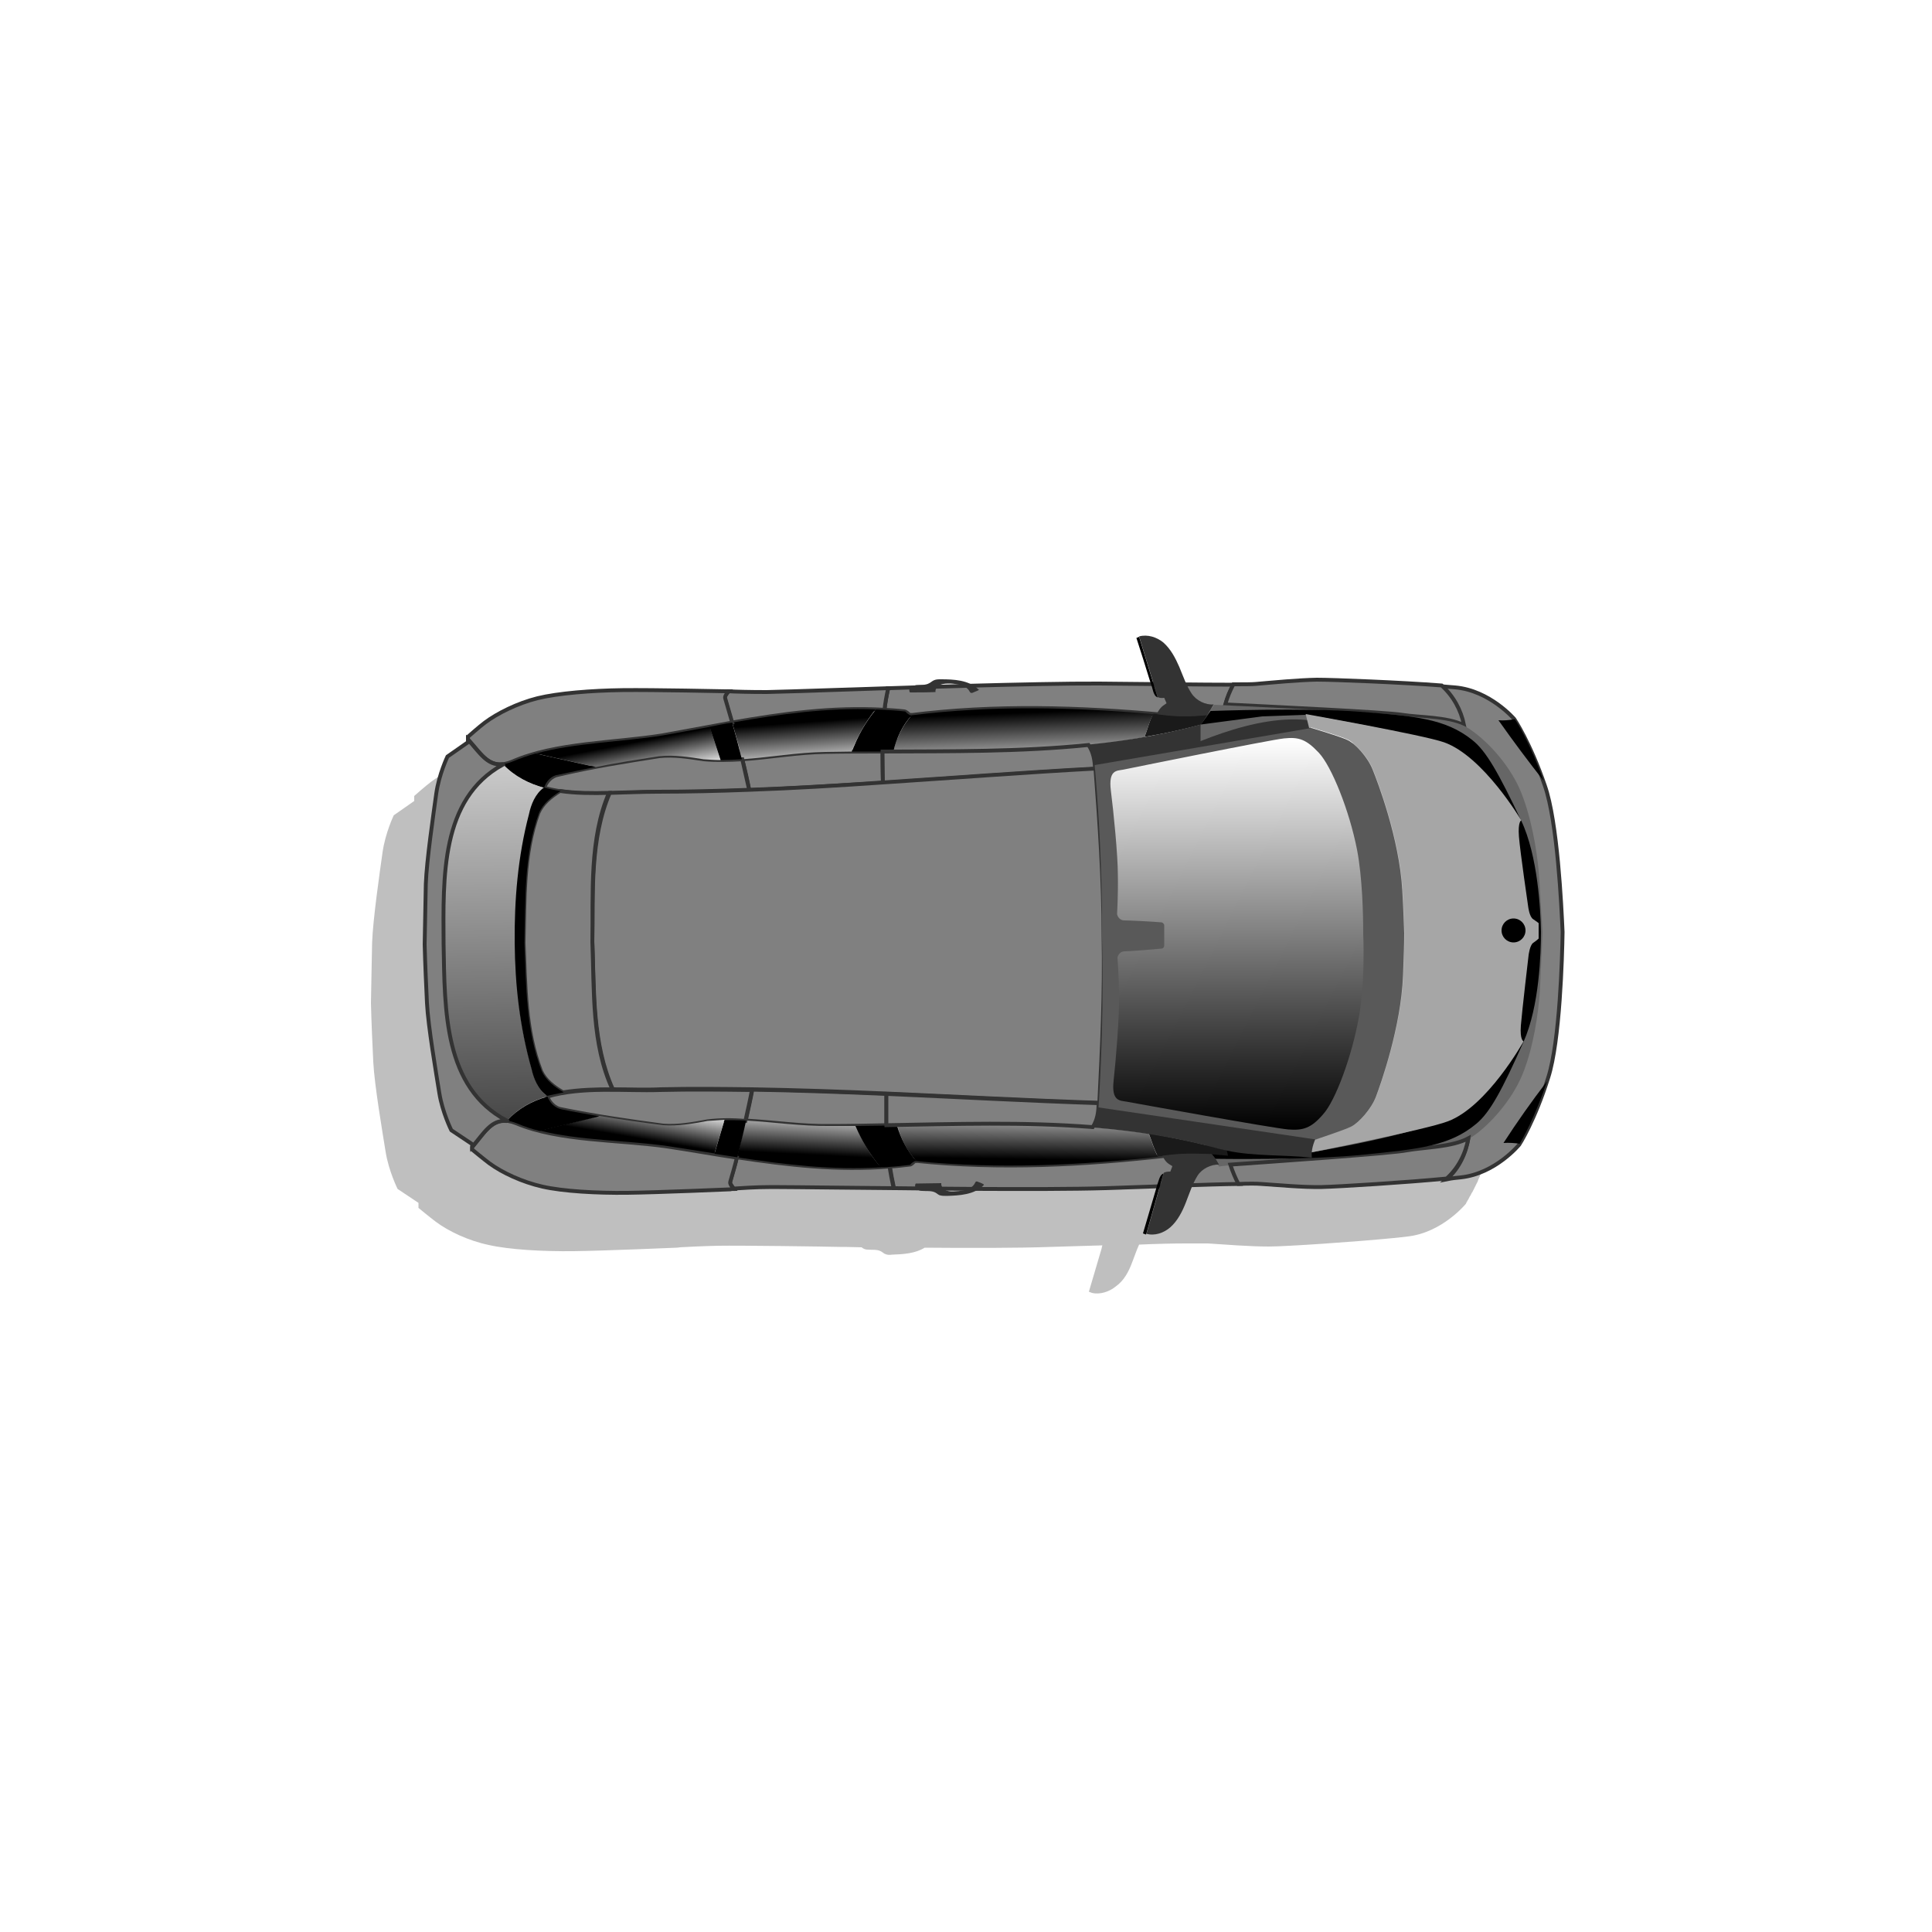 <?xml version="1.0" encoding="utf-8"?>
<!-- Generator: Adobe Illustrator 17.1.0, SVG Export Plug-In . SVG Version: 6.00 Build 0)  -->
<!DOCTYPE svg PUBLIC "-//W3C//DTD SVG 1.1//EN" "http://www.w3.org/Graphics/SVG/1.1/DTD/svg11.dtd">
<svg version="1.1" id="Слой_1" xmlns="http://www.w3.org/2000/svg" xmlns:xlink="http://www.w3.org/1999/xlink" x="0px" y="0px"
	 viewBox="0 0 500 500" enable-background="new 0 0 500 500" xml:space="preserve">
<g id="XMLID_4_">
	<path id="XMLID_3_" fill="#BFBFBF" d="M293,326.7c0.6-1.5,1.1-3.1,1.8-4.6c4.6-0.2,8.8-0.3,12-0.3c2.6,0,4.6,0,5.8,0
		c4.6,0.3,10.8,0.8,15.8,0.8c4.4,0,22.1-1.2,32.3-2.2c1.3-0.1,2.5-0.3,3.6-0.4c9-1,15.1-8.5,15.1-8.5s0-0.1,0.1-0.2l0,0
		c0,0,0,0,0-0.1c0,0,0-0.1,0.1-0.1c0-0.1,0.1-0.1,0.1-0.2c0-0.1,0.1-0.1,0.1-0.2c0.1-0.1,0.1-0.2,0.2-0.3c0-0.1,0.1-0.1,0.1-0.2
		c0.1-0.2,0.2-0.4,0.3-0.6c0,0,0-0.1,0.1-0.1c0.1-0.2,0.2-0.4,0.3-0.6c0-0.1,0.1-0.2,0.2-0.3c0.1-0.2,0.2-0.4,0.3-0.6
		c0.1-0.1,0.1-0.2,0.2-0.4c0.1-0.2,0.2-0.4,0.3-0.6c0.1-0.1,0.1-0.3,0.2-0.4c0.1-0.2,0.2-0.4,0.3-0.6c0.1-0.2,0.2-0.3,0.2-0.5
		c0.1-0.2,0.2-0.5,0.3-0.7c0.1-0.2,0.2-0.3,0.2-0.5c0.1-0.3,0.3-0.6,0.4-0.9c0.1-0.2,0.1-0.3,0.2-0.5c0.2-0.5,0.4-0.9,0.6-1.5
		c0-0.1,0.1-0.2,0.1-0.3c0.2-0.4,0.3-0.8,0.5-1.2c0.1-0.2,0.2-0.4,0.2-0.6c0.1-0.3,0.3-0.7,0.4-1.1c0.1-0.2,0.2-0.5,0.3-0.7
		c0.1-0.3,0.3-0.7,0.4-1.1c0.1-0.3,0.2-0.5,0.3-0.8c0.1-0.2,0.1-0.3,0.2-0.5c0,0,0,0,0,0c0.1-0.4,0.2-0.7,0.4-1.1
		c3-9.4,3.6-31.1,3.7-37.6c-0.3-6.6-1.3-28.5-4.6-37.9c-0.1-0.4-0.3-0.7-0.4-1.1c0,0,0,0,0,0c-0.1-0.2-0.1-0.3-0.2-0.5
		c-0.1-0.3-0.2-0.5-0.3-0.8c-0.1-0.4-0.3-0.7-0.4-1.1c-0.1-0.2-0.2-0.5-0.3-0.7c-0.1-0.4-0.3-0.7-0.4-1c-0.1-0.2-0.2-0.4-0.3-0.6
		c-0.2-0.4-0.3-0.8-0.5-1.2c0-0.1-0.1-0.2-0.1-0.3c-0.2-0.5-0.4-1-0.6-1.4c-0.1-0.2-0.1-0.3-0.2-0.5c-0.1-0.3-0.3-0.6-0.4-0.9
		c-0.1-0.2-0.2-0.3-0.2-0.5c-0.1-0.2-0.2-0.5-0.4-0.7c-0.1-0.2-0.2-0.3-0.2-0.5c-0.1-0.2-0.2-0.4-0.3-0.6c-0.1-0.1-0.1-0.3-0.2-0.4
		c-0.1-0.2-0.2-0.4-0.3-0.6c-0.1-0.1-0.1-0.2-0.2-0.4c-0.1-0.2-0.2-0.4-0.3-0.6c-0.1-0.1-0.1-0.2-0.2-0.3c-0.1-0.2-0.2-0.4-0.3-0.6
		c0,0,0-0.1-0.1-0.1c-0.1-0.2-0.2-0.4-0.4-0.6c0,0-0.1-0.1-0.1-0.1c-0.1-0.1-0.1-0.2-0.2-0.3c0-0.1-0.1-0.1-0.1-0.1
		c0-0.1-0.1-0.1-0.1-0.2c0,0,0-0.1-0.1-0.1c0,0,0,0,0-0.1l0,0c-0.1-0.1-0.1-0.2-0.1-0.2s-6.3-7.4-15.3-8.2c-1-0.1-2.3-0.2-3.6-0.3
		c-10.3-0.8-28-1.5-32.3-1.5c-5,0.1-11.1,0.7-15.8,1.1c-1.1,0.1-3.1,0.1-5.8,0.1c-3.2,0-7.4,0-12.1-0.1c-0.7-1.5-1.3-3-1.9-4.5
		c-1-2.3-2.2-4.6-4.1-6.3c-1.7-1.4-4.1-2.2-6.3-1.6c-0.3,0.1-0.5,0.2-0.8,0.3c1.4,4.3,2.2,6.9,3.5,11.1c0.1,0.2,0.2,0.5,0.3,0.8
		c-4.5-0.1-9.1-0.1-13.4-0.1c-8.1-0.1-21.2,0.2-32.6,0.5c-2.4-1.5-5.5-1.6-8.4-1.6c-0.7,0-1.3,0-1.9,0.3c-0.4,0.2-0.7,0.5-1.1,0.7
		c-1,0.6-2.3,0.4-3.4,0.5c-0.5,0.1-1,0.2-1.4,0.5c0,0-0.1,0.1-0.1,0.1c-3.2,0.1-5.2,0.2-5.2,0.2s-0.2,0-0.5,0
		c-3.6,0.1-26,0.9-31.4,1c-4.4,0-8.2-0.1-9.9-0.2c-0.6,0-0.9,0-0.9,0s-18.6-0.4-26.6-0.3c-8,0.1-16.7,0.8-22,2.1
		c-5.2,1.3-10.4,3.9-13.6,6.3c-1.6,1.2-4.4,3.7-4.4,3.7l0,0.6l0,0.7l-5.3,3.7c0,0-2.2,4.6-2.9,9.6s-2.5,17.4-2.7,23.4
		c-0.1,3.9-0.2,11.3-0.3,15.6c0.1,4.3,0.4,11.3,0.6,15.2c0.3,6,2.4,18.3,3.2,23.3c0.8,5,3.1,9.6,3.1,9.6l5.4,3.6l0,0.7l0,0.6
		c0,0,2.9,2.4,4.5,3.6c3.2,2.4,8.4,4.9,13.7,6c5.3,1.2,13.9,1.7,22,1.6c8-0.1,26.6-0.9,26.6-0.9s0.3,0,0.9-0.1
		c1.7-0.1,5.5-0.3,9.9-0.4c5.4-0.1,27.8,0.2,31.4,0.3c0.3,0,0.5,0,0.5,0s2,0,5.2,0.1c0,0,0.1,0.1,0.1,0.1c0.4,0.3,0.9,0.5,1.4,0.5
		c1.2,0.1,2.4-0.1,3.4,0.4c0.4,0.2,0.7,0.5,1.1,0.7c0.6,0.3,1.3,0.3,1.9,0.2c2.9-0.1,6-0.3,8.4-1.8c11.4,0.1,24.5,0.1,32.6-0.2
		c4.4-0.1,8.9-0.3,13.4-0.4c-0.1,0.3-0.2,0.6-0.2,0.8c-1.3,4.3-2,6.9-3.3,11.2c0.3,0.1,0.5,0.2,0.8,0.3c2.1,0.5,4.5-0.3,6.2-1.7
		C290.9,331.4,292.1,329.1,293,326.7z"/>
	<g id="XMLID_164_">
		<path id="XMLID_258_" fill="#808080" stroke="#333333" stroke-miterlimit="10" d="M378.1,304.7c9-1,15.1-8.5,15.1-8.5
			s4-6.2,7.5-17.4c3-9.4,3.6-31.1,3.7-37.6c-0.3-6.6-1.3-28.5-4.6-37.9c-3.8-11.1-7.9-17.2-7.9-17.2s-6.3-7.4-15.3-8.2
			c-1-0.1-2.3-0.2-3.6-0.3c3.2,2.7,5.1,6.6,5.9,10.9c3.1,17.9,2.3,35.5,2.9,53c-0.2,17.5,0.9,34.8-1.7,52.7c-0.7,4.3-2.5,8.2-5.7,11
			C375.9,304.9,377.1,304.8,378.1,304.7z"/>
		<path id="XMLID_211_" fill="#808080" stroke="#333333" stroke-miterlimit="10" d="M235.5,185.1
			C236.3,184.9,235.6,185.1,235.5,185.1c22.1-2.8,43.8-2.1,65.9-0.1c5.2,0.6,10.2,0.2,15.2-0.4c0.5-2.6,1.3-5.1,2.7-7.4
			c-8.2,0-22.4-0.2-34.8-0.3c-16.4-0.1-54.2,1.2-54.2,1.2s-0.2,0-0.5,0c0,0.1,0,0.2,0,0.3c-0.4,1.8-0.7,3.5-0.9,5.3
			c1.7,0.1,3.4,0.2,5.1,0.4C234.6,184.2,234.9,184.6,235.5,185.1z"/>
		<path id="XMLID_202_" fill="#808080" stroke="#333333" stroke-miterlimit="10" d="M317.1,182.3c10,0.5,41.9,2,45.8,2.7
			c4.4,0.7,11.6,0.5,16,2.7c-0.8-4-2.8-7.6-5.8-10.3c-10.3-0.8-28-1.5-32.3-1.5c-5,0.1-11.1,0.7-15.8,1.1c-1.1,0.1-3.1,0.1-5.8,0.1
			C318.3,178.8,317.6,180.5,317.1,182.3z"/>
		<path id="XMLID_231_" fill="#1A1A1A" d="M314.5,186.5c0.6-0.2,1.2-0.3,1.8-0.5c0.1-0.5,0.2-0.9,0.3-1.4c-5,0.6-10,1-15.2,0.4
			c-1-0.1-1.9-0.2-2.9-0.3c-1.1,1.9-1.5,4-2.3,6C302.3,189.7,308.4,188.3,314.5,186.5z"/>
		
			<linearGradient id="XMLID_2_" gradientUnits="userSpaceOnUse" x1="201.195" y1="234.71" x2="184.653" y2="235.16" gradientTransform="matrix(1.092839e-002 1 -1 1.092839e-002 497.774 -2.784)">
			<stop  offset="0" style="stop-color:#FFFFFF"/>
			<stop  offset="1" style="stop-color:#000000"/>
		</linearGradient>
		<path id="XMLID_232_" fill="url(#XMLID_2_)" d="M296.2,190.8c0.8-2,1.2-4.1,2.3-6c-20.9-1.8-41.6-2.3-62.5,0.3
			c-2.4,2.6-4,5.9-4.8,9.4C252.9,194.4,274.7,194.6,296.2,190.8z"/>
		<path id="XMLID_208_" fill="#808080" stroke="#333333" stroke-miterlimit="10" d="M228.9,183.7c0.2-1.8,0.5-3.5,0.9-5.3
			c0-0.1,0-0.2,0-0.3c-3.6,0.1-26,0.9-31.4,1c-4.4,0-8.2-0.1-9.9-0.2c-0.5,0.7-1.1,1.3-0.9,1.9c0.6,2.1,1.2,4.1,1.8,6.2
			C202.6,184.7,215.5,182.9,228.9,183.7z"/>
		<path id="XMLID_210_" fill="#808080" stroke="#333333" stroke-miterlimit="10" d="M228.5,202.6c-0.1-2.7-0.1-5.4-0.1-8.1
			c-4.9,0-9.8,0-14.7,0.1c-7.2,0.1-14.4,1.4-21.6,1.9c0.7,2.7,1.3,5.3,1.8,8C205.4,204,217,203.3,228.5,202.6z"/>
		
			<linearGradient id="XMLID_5_" gradientUnits="userSpaceOnUse" x1="199.072" y1="290.812" x2="186.485" y2="291.593" gradientTransform="matrix(1.092839e-002 1 -1 1.092839e-002 497.774 -2.784)">
			<stop  offset="0" style="stop-color:#FFFFFF"/>
			<stop  offset="1" style="stop-color:#000000"/>
		</linearGradient>
		<path id="XMLID_229_" fill="url(#XMLID_5_)" d="M189.5,187c0.9,3.2,1.8,6.3,2.5,9.5c7.2-0.5,14.4-1.8,21.6-1.9
			c2.3,0,4.5-0.1,6.8-0.1c1.5-3.9,3.6-7.7,6.2-10.9C214.1,183.1,201.9,184.8,189.5,187z"/>
		<path id="XMLID_206_" d="M236,185.1c-0.1,0-0.2,0-0.4,0c0,0-0.1,0-0.4-0.2c-1-0.6-0.6-0.8-1.2-0.8c-1.7-0.2-3.4-0.3-5.1-0.4
			c-0.7,0-1.4-0.1-2.2-0.1c-2.7,3.2-4.8,7-6.2,10.9c2.6,0,5.2,0,7.9,0c0.9,0,1.9,0,2.8,0C232,191,233.6,187.6,236,185.1z"/>
		<path id="XMLID_207_" fill="#808080" stroke="#333333" stroke-miterlimit="10" d="M132.6,197.1c11.1-4.9,26.5-4.8,38.9-6.8
			c6.1-1.1,12.1-2.2,18-3.3c-0.6-2.1-1.2-4.1-1.8-6.2c-0.2-0.6,0.3-1.2,0.9-1.9c-0.6,0-0.9,0-0.9,0s-18.6-0.4-26.6-0.3
			c-8,0.1-16.7,0.8-22,2.1c-5.2,1.3-10.4,3.9-13.6,6.3c-1.6,1.2-4.4,3.7-4.4,3.7l0,0.6C124.8,195.4,126.8,199.5,132.6,197.1z"/>
		<path id="XMLID_218_" fill="#808080" stroke="#333333" stroke-miterlimit="10" d="M182.1,196.5c-3.8-0.6-7.7-1.2-11.5-0.8
			c-8.9,1.4-17.2,2.7-26.1,4.8c-1.7,0.3-3,1.6-3.7,3.4c9.2,2.5,20.1,1,29.3,1.1c8,0,15.9-0.2,23.8-0.5c-0.6-2.7-1.2-5.3-1.8-8
			C188.7,196.7,185.4,196.8,182.1,196.5z"/>
		<path id="XMLID_228_" d="M192,196.5c-0.8-3.2-1.6-6.3-2.5-9.5c-2,0.3-3.9,0.7-5.9,1.1l2.8,8.6C188.3,196.7,190.2,196.6,192,196.5z
			"/>
		
			<linearGradient id="XMLID_6_" gradientUnits="userSpaceOnUse" x1="201.554" y1="336.213" x2="191.626" y2="338.014" gradientTransform="matrix(1.092839e-002 1 -1 1.092839e-002 497.774 -2.784)">
			<stop  offset="0" style="stop-color:#FFFFFF"/>
			<stop  offset="1" style="stop-color:#000000"/>
		</linearGradient>
		<path id="XMLID_227_" fill="url(#XMLID_6_)" d="M170.6,195.7c3.8-0.4,7.7,0.2,11.5,0.8c1.5,0.1,2.9,0.2,4.4,0.2l-2.8-8.6
			c-4,0.7-8,1.5-12.1,2.2c-10.3,1.7-22.7,1.9-32.9,4.7l15.5,3.5C159.5,197.4,164.9,196.6,170.6,195.7z"/>
		<path id="XMLID_230_" d="M144.5,200.5c3.3-0.7,6.5-1.4,9.6-2l-15.5-3.5c-2.1,0.6-4.1,1.3-6,2.1c-1,0.4-1.8,0.6-2.6,0.7
			c3.1,3.1,6.7,5,10.8,6.1C141.4,202.1,142.7,200.7,144.5,200.5z"/>
		<path id="XMLID_220_" fill="#808080" stroke="#333333" stroke-miterlimit="10" d="M228.4,194.5c0,2.7,0.1,5.4,0.1,8.1
			c18.3-1.2,36.5-2.6,54.9-3.6c-0.1-2.2-0.4-4.3-1.7-6.2C264,194.6,246.1,194.4,228.4,194.5z"/>
		<path id="XMLID_224_" fill="#333333" d="M297.7,196.2c6.1-1,11.9-2.1,17.8-3.1c7.9-1.4,15.8-2.8,24-4c-0.8-1.8-1.5-3.5-1.4-5.5
			c-7.4,1-14.7,0.6-21.8,2.3c-0.6,0.1-1.2,0.3-1.8,0.5c-10.8,3.3-21.8,5.2-32.8,6.3c1.3,1.9,1.6,4,1.7,6.2c0.1,0,0.2,0,0.3,0
			C288.5,198.6,292.9,196.9,297.7,196.2z"/>
		<path id="XMLID_205_" d="M399.5,202.1c-3.4-9.5-6.8-15.1-7.5-16c-1.4,0.3-2.8,0.4-4.2,0.3C391.6,191.8,395.5,197,399.5,202.1z"/>
		<path id="XMLID_150_" fill="#333333" d="M253.1,178.3c-2.5-2.3-6.2-2.5-9.6-2.5c-0.7,0-1.3,0-1.9,0.3c-0.4,0.2-0.7,0.5-1.1,0.7
			c-1,0.6-2.3,0.4-3.4,0.5c-0.5,0.1-1,0.2-1.4,0.5s-0.5,1-0.2,1.4c2.2,0,4.4,0,6.6-0.1c-0.1-0.8,0.5-1.6,1.3-1.9
			c0.8-0.3,1.6-0.3,2.5-0.3c1.9,0.1,4.1,0.4,5,2c0.1,0.2,0.2,0.4,0.4,0.4c0.2,0.1,0.4,0,0.6-0.1c0.4-0.2,0.8-0.3,1.2-0.5
			c0.1-0.1,0.3-0.2,0.2-0.3c0-0.1-0.3,0-0.2,0.1"/>
		<path id="XMLID_223_" fill="#333333" d="M312.3,185.1c0.6-0.6,0.9-1.3,1.2-1.8c0.3-0.6,0.6-1,0.6-1c-2.1,0.2-4.5-1-5.7-2.8
			c-1.4-2.1-2.2-4.5-3.2-6.9c-1-2.3-2.2-4.6-4.1-6.3c-1.7-1.4-4.1-2.2-6.3-1.6l4.8,15.7c0.4,0.2,0.9,0.3,1.7,0.2
			c0.2,0.4,0.4,1,0.6,1.4c-1.5,1-1.6,1.2-2.6,2.8C304.5,185.6,307.8,185.5,312.3,185.1z"/>
		<path id="XMLID_233_" d="M294.1,165.1c1.4,4.3,2.2,6.9,3.5,11.1c0.3,0.8,0.7,2.1,0.9,2.9c0.2,0.5,0.4,1.1,1.1,1.4l-4.8-15.7
			C294.6,164.9,294.4,165,294.1,165.1z"/>
		<path id="XMLID_255_" fill="#808080" stroke="#333333" stroke-miterlimit="10" d="M236.8,300.4
			C237.5,300.6,236.9,300.4,236.8,300.4c22.2,2.3,43.9,1.1,65.9-1.4c5.2-0.7,10.2-0.4,15.2,0.1c0.6,2.6,1.5,5,2.9,7.3
			c-8.2,0.1-22.4,0.7-34.8,1.1c-16.4,0.5-54.2,0-54.2,0s-0.2,0-0.5,0c0-0.1,0-0.2,0-0.3c-0.4-1.8-0.7-3.5-1-5.3
			c1.7-0.1,3.4-0.3,5.1-0.5C235.9,301.4,236.2,300.9,236.8,300.4z"/>
		<path id="XMLID_203_" fill="#666666" d="M364.2,297.8c4.7-0.9,12.6-0.8,16.8-3.6c4.2-2.8,10.1-9.1,13-16.1
			c2.9-7.1,4.1-15.8,4.5-21.3c0.2-3.6,0.5-10.9,0.7-15.5c-0.3-4.7-0.7-12.3-1-15.9c-0.5-5.5-1.9-14.2-4.9-21.2
			c-3.1-7-9.1-13.1-13.4-15.8c-4.3-2.7-12.2-2.4-16.9-3.2c-4.7-0.8-48.8-2.8-48.8-2.8l-3.5,5.3l0,4.1c14.6-5.8,32.8-10.1,43.8,2.8
			c11.3,12.9,13.1,30.4,14.1,47.2c-0.6,16.8-2.1,34-13.1,47.1c-10.7,13.1-29,9.2-43.7,3.7l0.1,4.1l3.6,5.2
			C315.4,301.6,359.5,298.7,364.2,297.8z"/>
		<path id="XMLID_253_" fill="#808080" stroke="#333333" stroke-miterlimit="10" d="M318.4,301.4c10-0.7,41.8-2.9,45.7-3.7
			c4.4-0.8,11.6-0.8,15.9-3.1c-0.7,4-2.6,7.7-5.6,10.4c-10.2,1-27.9,2.1-32.3,2.2c-5,0.1-11.1-0.5-15.8-0.8c-1.1-0.1-3.1-0.1-5.8,0
			C319.7,304.9,319,303.2,318.4,301.4z"/>
		<path id="XMLID_256_" d="M353.1,298.8c14-1.4,22.1-2.2,29-8c3.5-2.9,6.6-8.6,12.2-21.2c4.1-9.2,4.5-22.9,4.5-28.5
			c-0.1-5.6-0.8-19.6-5.1-28.7c-5.9-12.4-9.1-18.1-12.7-20.9c-7-5.6-15.1-6.2-29.1-7.3s-38.6-0.2-38.6-0.2l-2.5,3.5l15.9-2.1
			l11.2-0.4c0,0,32,4.8,37.8,9.5c5.8,4.7,14.5,14.5,15.9,19.3c1.1,3.8,2.6,20.7,3.3,27.5c-0.5,6.8-1.7,23.4-2.7,27.2
			c-1.2,4.8-9.7,14.8-15.4,19.6S339,298.3,339,298.3l-11.2-0.2l-16-1.7l2.6,3.5C314.5,299.9,339.1,300.3,353.1,298.8z"/>
		<path id="XMLID_252_" fill="#1A1A1A" d="M315.7,297.3c0.6,0.2,1.2,0.3,1.8,0.4c0.1,0.5,0.2,0.9,0.3,1.4c-5-0.5-10-0.8-15.2-0.1
			c-1,0.1-1.9,0.2-2.9,0.3c-1.1-1.9-1.6-4-2.4-6C303.5,294.4,309.6,295.6,315.7,297.3z"/>
		
			<linearGradient id="XMLID_7_" gradientUnits="userSpaceOnUse" x1="7971.699" y1="234.71" x2="7955.157" y2="235.16" gradientTransform="matrix(-1.092839e-002 -1 -1 1.092839e-002 587.997 8252.592)">
			<stop  offset="0" style="stop-color:#FFFFFF"/>
			<stop  offset="1" style="stop-color:#000000"/>
		</linearGradient>
		<path id="XMLID_251_" fill="url(#XMLID_7_)" d="M297.3,293.4c0.8,2,1.3,4.1,2.4,6c-20.9,2.2-41.5,3.2-62.5,1.1
			c-2.4-2.5-4.1-5.9-5-9.3C253.9,290.7,275.7,290.1,297.3,293.4z"/>
		<path id="XMLID_250_" fill="#808080" stroke="#333333" stroke-miterlimit="10" d="M230.2,301.9c0.3,1.8,0.6,3.5,1,5.3
			c0,0.1,0,0.2,0,0.3c-3.6,0-26-0.3-31.4-0.3c-4.4,0-8.2,0.3-9.9,0.4c-0.5-0.7-1.1-1.3-0.9-1.9c0.6-2.1,1.2-4.1,1.7-6.2
			C203.9,301.5,216.8,303,230.2,301.9z"/>
		<path id="XMLID_249_" fill="#808080" stroke="#333333" stroke-miterlimit="10" d="M229.4,283.1c0,2.7,0,5.4,0,8.1
			c-4.9,0.1-9.8,0.2-14.7,0.2c-7.2,0.1-14.5-1-21.7-1.4c0.6-2.7,1.2-5.3,1.7-8C206.3,282.2,217.8,282.6,229.4,283.1z"/>
		
			<linearGradient id="XMLID_8_" gradientUnits="userSpaceOnUse" x1="7969.576" y1="290.812" x2="7956.989" y2="291.593" gradientTransform="matrix(-1.092839e-002 -1 -1 1.092839e-002 587.997 8252.592)">
			<stop  offset="0" style="stop-color:#FFFFFF"/>
			<stop  offset="1" style="stop-color:#000000"/>
		</linearGradient>
		<path id="XMLID_248_" fill="url(#XMLID_8_)" d="M190.7,299.5c0.8-3.2,1.6-6.3,2.3-9.5c7.2,0.4,14.5,1.5,21.7,1.4
			c2.3,0,4.5,0,6.8,0c1.6,3.9,3.7,7.6,6.5,10.7C215.4,302.9,203.2,301.4,190.7,299.5z"/>
		<path id="XMLID_247_" d="M237.2,300.5c-0.1,0-0.2,0-0.4,0c0,0-0.1,0-0.4,0.2c-1,0.6-0.6,0.8-1.2,0.8c-1.7,0.2-3.4,0.4-5.1,0.5
			c-0.7,0.1-1.4,0.1-2.2,0.1c-2.7-3.2-4.9-6.9-6.5-10.7c2.6,0,5.2-0.1,7.9-0.1c0.9,0,1.9,0,2.8-0.1
			C233.1,294.6,234.8,297.9,237.2,300.5z"/>
		<path id="XMLID_246_" fill="#808080" stroke="#333333" stroke-miterlimit="10" d="M133.6,290.7c11.2,4.7,26.6,4.2,39,6
			c6.1,0.9,12.1,2,18.1,2.9c-0.5,2.1-1.1,4.1-1.7,6.2c-0.2,0.6,0.4,1.2,0.9,1.9c-0.6,0-0.9,0.1-0.9,0.1s-18.6,0.8-26.6,0.9
			c-8,0.1-16.7-0.4-22-1.6c-5.3-1.2-10.4-3.6-13.7-6c-1.6-1.2-4.5-3.6-4.5-3.6l0-0.6C125.9,292.5,127.8,288.4,133.6,290.7z"/>
		<path id="XMLID_245_" fill="#808080" stroke="#333333" stroke-miterlimit="10" d="M183.1,290.2c-3.8,0.7-7.6,1.4-11.5,1.1
			c-9-1.2-17.3-2.4-26.2-4.2c-1.7-0.2-3.1-1.6-3.8-3.3c9.1-2.7,20.1-1.4,29.2-1.7c8-0.2,15.9-0.1,23.8,0c-0.5,2.7-1.1,5.3-1.7,8
			C189.7,289.8,186.4,289.8,183.1,290.2z"/>
		<path id="XMLID_244_" d="M193.1,290c-0.7,3.2-1.5,6.4-2.3,9.5c-2-0.3-3.9-0.6-5.9-0.9l2.6-8.7C189.3,289.9,191.2,289.9,193.1,290z
			"/>
		
			<linearGradient id="XMLID_9_" gradientUnits="userSpaceOnUse" x1="7972.058" y1="336.213" x2="7962.129" y2="338.014" gradientTransform="matrix(-1.092839e-002 -1 -1 1.092839e-002 587.997 8252.592)">
			<stop  offset="0" style="stop-color:#FFFFFF"/>
			<stop  offset="1" style="stop-color:#000000"/>
		</linearGradient>
		<path id="XMLID_243_" fill="url(#XMLID_9_)" d="M171.6,291.2c3.8,0.3,7.7-0.4,11.5-1.1c1.5-0.1,2.9-0.2,4.4-0.3l-2.6,8.7
			c-4-0.6-8.1-1.3-12.2-1.9c-10.4-1.5-22.7-1.4-33-4l15.4-3.8C160.5,289.7,166,290.5,171.6,291.2z"/>
		<path id="XMLID_242_" d="M145.4,287.1c3.3,0.7,6.5,1.2,9.7,1.8l-15.4,3.8c-2.1-0.5-4.1-1.2-6-2c-1-0.4-1.8-0.6-2.6-0.6
			c3-3.2,6.6-5.2,10.6-6.3C142.3,285.5,143.7,286.8,145.4,287.1z"/>
		<path id="XMLID_209_" fill="#A6A6A6" d="M339,298.3c0,0,30.3-6,35.7-8.1c10.2-3.8,19.6-20.7,19.6-20.7s-1-0.3-0.7-4.1
			s2-18.2,2-18.2s0.3-2.6,1.2-3.2s1.4-1.1,1.4-1.1l0-1.8l0-2.2c0,0-0.5-0.4-1.4-1c-1-0.6-1.3-3.2-1.3-3.2s-2.1-14.3-2.4-18.2
			s0.6-4.2,0.6-4.2s-9.8-16.6-20-20.2c-5.4-1.9-35.8-7.3-35.8-7.3l0.9,3.6l0.7-0.1c0,0,7.4,2.2,9.3,3.1c1.9,0.9,5.2,4.4,6.5,7.6
			c1.3,3.2,6.9,17.8,7.7,31.2c0.3,5,0.4,8.9,0.5,11.2c0,2.4-0.1,5.8-0.3,10.9c-0.5,13.4-5.8,28.2-7,31.4c-1.2,3.2-4.4,6.8-6.3,7.7
			c-1.9,1-9.2,3.3-9.2,3.3l-0.7-0.1L339,298.3z"/>
		
			<linearGradient id="XMLID_10_" gradientUnits="userSpaceOnUse" x1="159.44" y1="372.405" x2="339.438" y2="372.405" gradientTransform="matrix(1.092839e-002 1 -1 1.092839e-002 497.774 -2.784)">
			<stop  offset="0" style="stop-color:#FFFFFF"/>
			<stop  offset="1" style="stop-color:#000000"/>
		</linearGradient>
		<path id="XMLID_221_" fill="url(#XMLID_10_)" d="M141.7,283.7c-2.3-1.5-3.5-4.5-4-6.8c-3.1-10.9-4.5-21.9-3.9-32.8
			c-0.8-11,0.3-22.3,3.2-33.3c0.5-2.3,1.6-5.3,3.9-6.9c-4-1.1-7.6-2.9-10.6-6c-16,8.9-15.3,29-15.3,46.4c0.3,17.3,0,37.1,16.3,45.7
			C134.1,286.8,137.7,284.9,141.7,283.7z"/>
		<path id="XMLID_200_" fill="#808080" stroke="#333333" stroke-miterlimit="10" d="M285.6,242.4c0-14.4-1-29.1-2.1-43.5
			c-18.4,1-36.7,2.4-55,3.6c-11.5,0.8-23.1,1.5-34.6,1.9c-7.9,0.3-15.9,0.5-23.8,0.5c-3.9,0-8.1,0.2-12.3,0.3
			c-5.1,11.8-4.3,25.7-4.5,38.6c0.5,12.8,0,26.4,5.3,38.1c4.3,0,8.5,0.2,12.3,0c8-0.2,15.9-0.1,23.8,0c11.6,0.2,23.1,0.6,34.7,1.1
			c18.3,0.8,36.7,1.8,55.1,2.4C285.2,271.1,285.9,256.8,285.6,242.4z"/>
		<path id="XMLID_204_" fill="#808080" stroke="#333333" stroke-miterlimit="10" d="M158.5,281.9c-5.4-11.7-4.7-25.3-5.2-38.1
			c0.2-12.8-0.8-26.7,4.3-38.6c-4.3,0.1-8.6,0.1-12.7-0.5c-2.4,1.5-4.5,3.2-5.6,5.7c-3.9,10.7-3.5,22.2-3.8,33.6
			c0.5,11.4,0.4,22.5,4.5,33.2c1.1,2.4,3.3,4.1,5.7,5.5C150,282,154.3,281.9,158.5,281.9z"/>
		<path id="XMLID_219_" d="M145.9,282.7c-2.4-1.4-4.6-3.1-5.7-5.5c-4.1-10.6-4-21.8-4.5-33.2c0.3-11.4-0.1-22.9,3.8-33.6
			c1-2.4,3.2-4.2,5.6-5.7c-1.5-0.2-2.9-0.5-4.3-0.9c-2.3,1.6-3.4,4.5-3.9,6.9c-2.9,11-3.8,22.3-3.7,33.3c0.1,11,1.3,21.9,4.4,32.8
			c0.5,2.3,1.7,5.3,4,6.8C143,283.3,144.4,283,145.9,282.7z"/>
		<path id="XMLID_217_" fill="#808080" stroke="#333333" stroke-miterlimit="10" d="M131,290.1c0,0,0.1-0.1,0.1-0.1
			c-16.2-8.6-16-28.3-16.3-45.7c-0.1-17.3-0.8-37.5,15.3-46.4c0,0-0.1-0.1-0.1-0.1c-3.9,0.4-5.8-3-8.9-6.4l0,0.7l-5.3,3.7
			c0,0-2.2,4.6-2.9,9.6c-0.7,5.1-2.5,17.4-2.7,23.4c-0.1,3.9-0.2,11.3-0.3,15.6c0.1,4.3,0.4,11.3,0.6,15.2c0.3,6,2.4,18.3,3.2,23.3
			c0.8,5,3.1,9.6,3.1,9.6l5.4,3.6l0,0.7C125.3,293.2,127.1,289.8,131,290.1z"/>
		<path id="XMLID_236_" fill="#808080" stroke="#333333" stroke-miterlimit="10" d="M229.4,291.2c0-2.7,0-5.4,0-8.1
			c18.3,0.8,36.6,1.8,54.9,2.4c0,2.2-0.3,4.3-1.5,6.2C265,290.3,247.2,290.9,229.4,291.2z"/>
		<path id="XMLID_235_" fill="#333333" d="M298.7,287.9c6.1,0.9,12,1.8,17.9,2.7c8,1.2,15.9,2.5,24.1,3.5c-0.8,1.8-1.4,3.5-1.2,5.5
			c-7.4-0.8-14.7-0.3-21.9-1.8c-0.6-0.1-1.2-0.3-1.8-0.4c-10.9-3-21.9-4.7-32.9-5.6c1.2-1.9,1.5-4,1.5-6.2c0.1,0,0.2,0,0.3,0
			C289.4,285.8,293.9,287.3,298.7,287.9z"/>
		<path id="XMLID_199_" fill="#595959" d="M349.8,291.5c1.9-1,5.1-4.5,6.3-7.7c1.2-3.2,6.5-18,7-31.4c0.2-5,0.3-8.5,0.3-10.9
			c-0.1-2.4-0.2-6.2-0.5-11.2c-0.8-13.4-6.4-28-7.7-31.2c-1.3-3.2-4.5-6.7-6.5-7.6c-1.9-0.9-9.3-3.1-9.3-3.1l-56.1,9.6
			c0,0,1.1,11.5,1.6,25.9c0.3,8,0.3,14.6,0.3,18.6c0.1,3.9,0.2,10.2,0.1,18.2c-0.2,14.4-1,25.9-1,25.9l56.3,8.3
			C340.6,294.8,347.9,292.5,349.8,291.5z"/>
		
			<linearGradient id="XMLID_11_" gradientUnits="userSpaceOnUse" x1="191.957" y1="180.057" x2="293.384" y2="180.057" gradientTransform="matrix(1.092839e-002 1 -1 1.092839e-002 497.774 -2.784)">
			<stop  offset="0" style="stop-color:#FFFFFF"/>
			<stop  offset="1" style="stop-color:#000000"/>
		</linearGradient>
		<path id="XMLID_215_" fill="url(#XMLID_11_)" d="M342.4,288.4c3.2-3.5,7.5-15.1,9.3-25.3c1.3-7.3,1.3-16.6,1.1-21.4
			c0-4.8-0.2-14.5-1.6-21.8c-2-10.2-6.6-21.6-9.9-25.1s-5.2-4.1-9-3.7c-3.8,0.4-40.2,7.8-41.7,8.1c-1.6,0.3-3.8,0-3.1,5.5
			s1.8,16.6,1.8,21.7c0.1,5.1-0.2,10.2-0.2,10.2s0.3,1.6,1.9,1.6c1.3,0,7.3,0.3,9.5,0.5c0.4,0,0.8,0.4,0.8,0.8l0,2.8l0,2.4
			c0,0.4-0.3,0.8-0.7,0.8c-2.1,0.2-8.2,0.7-9.5,0.7c-1.6,0-1.9,1.6-1.9,1.6s0.4,5.1,0.4,10.2c0.1,5.1-0.8,16.3-1.4,21.7
			s1.7,5.1,3.3,5.4c1.6,0.3,38.1,6.9,41.9,7.2S339.3,292,342.4,288.4z"/>
		<path id="XMLID_216_" d="M400.4,279.8c-3.2,9.5-6.5,15.2-7.1,16.2c-1.4-0.2-2.8-0.3-4.2-0.2C392.6,290.4,396.4,285,400.4,279.8z"
			/>
		<path id="XMLID_213_" fill="#333333" d="M254.5,306.8c-2.4,2.4-6.2,2.6-9.5,2.7c-0.7,0-1.3,0-1.9-0.2c-0.4-0.2-0.7-0.5-1.1-0.7
			c-1-0.5-2.3-0.3-3.4-0.4c-0.5,0-1-0.2-1.4-0.5c-0.4-0.3-0.5-1-0.2-1.4c2.2,0,4.4-0.1,6.6-0.1c-0.1,0.8,0.5,1.6,1.3,1.9
			c0.8,0.3,1.6,0.3,2.5,0.2c1.9-0.1,4.1-0.5,4.9-2.1c0.1-0.2,0.2-0.4,0.3-0.4c0.2-0.1,0.4,0,0.6,0.1c0.4,0.1,0.8,0.3,1.2,0.5
			c0.1,0.1,0.3,0.1,0.2,0.3c0,0.1-0.3,0-0.2-0.1"/>
		<path id="XMLID_212_" fill="#333333" d="M313.6,298.7c0.6,0.6,1,1.2,1.3,1.7c0.3,0.6,0.6,1,0.6,1c-2.1-0.1-4.5,1.1-5.6,2.9
			c-1.3,2.1-2.1,4.6-3,6.9c-0.9,2.3-2.1,4.7-4,6.4c-1.7,1.5-4.1,2.3-6.2,1.7l4.5-15.8c0.4-0.2,0.9-0.3,1.7-0.3
			c0.1-0.4,0.4-1,0.5-1.4c-1.5-0.9-1.7-1.1-2.6-2.7C305.8,298.4,309,298.5,313.6,298.7z"/>
		<path id="XMLID_201_" d="M295.8,319.2c1.3-4.3,2-6.9,3.3-11.2c0.2-0.8,0.6-2.1,0.9-2.9c0.2-0.5,0.4-1.1,1.1-1.4l-4.5,15.8
			C296.3,319.4,296,319.3,295.8,319.2z"/>
		<circle id="XMLID_135_" cx="391.7" cy="240.8" r="3.1"/>
	</g>
</g>
</svg>
